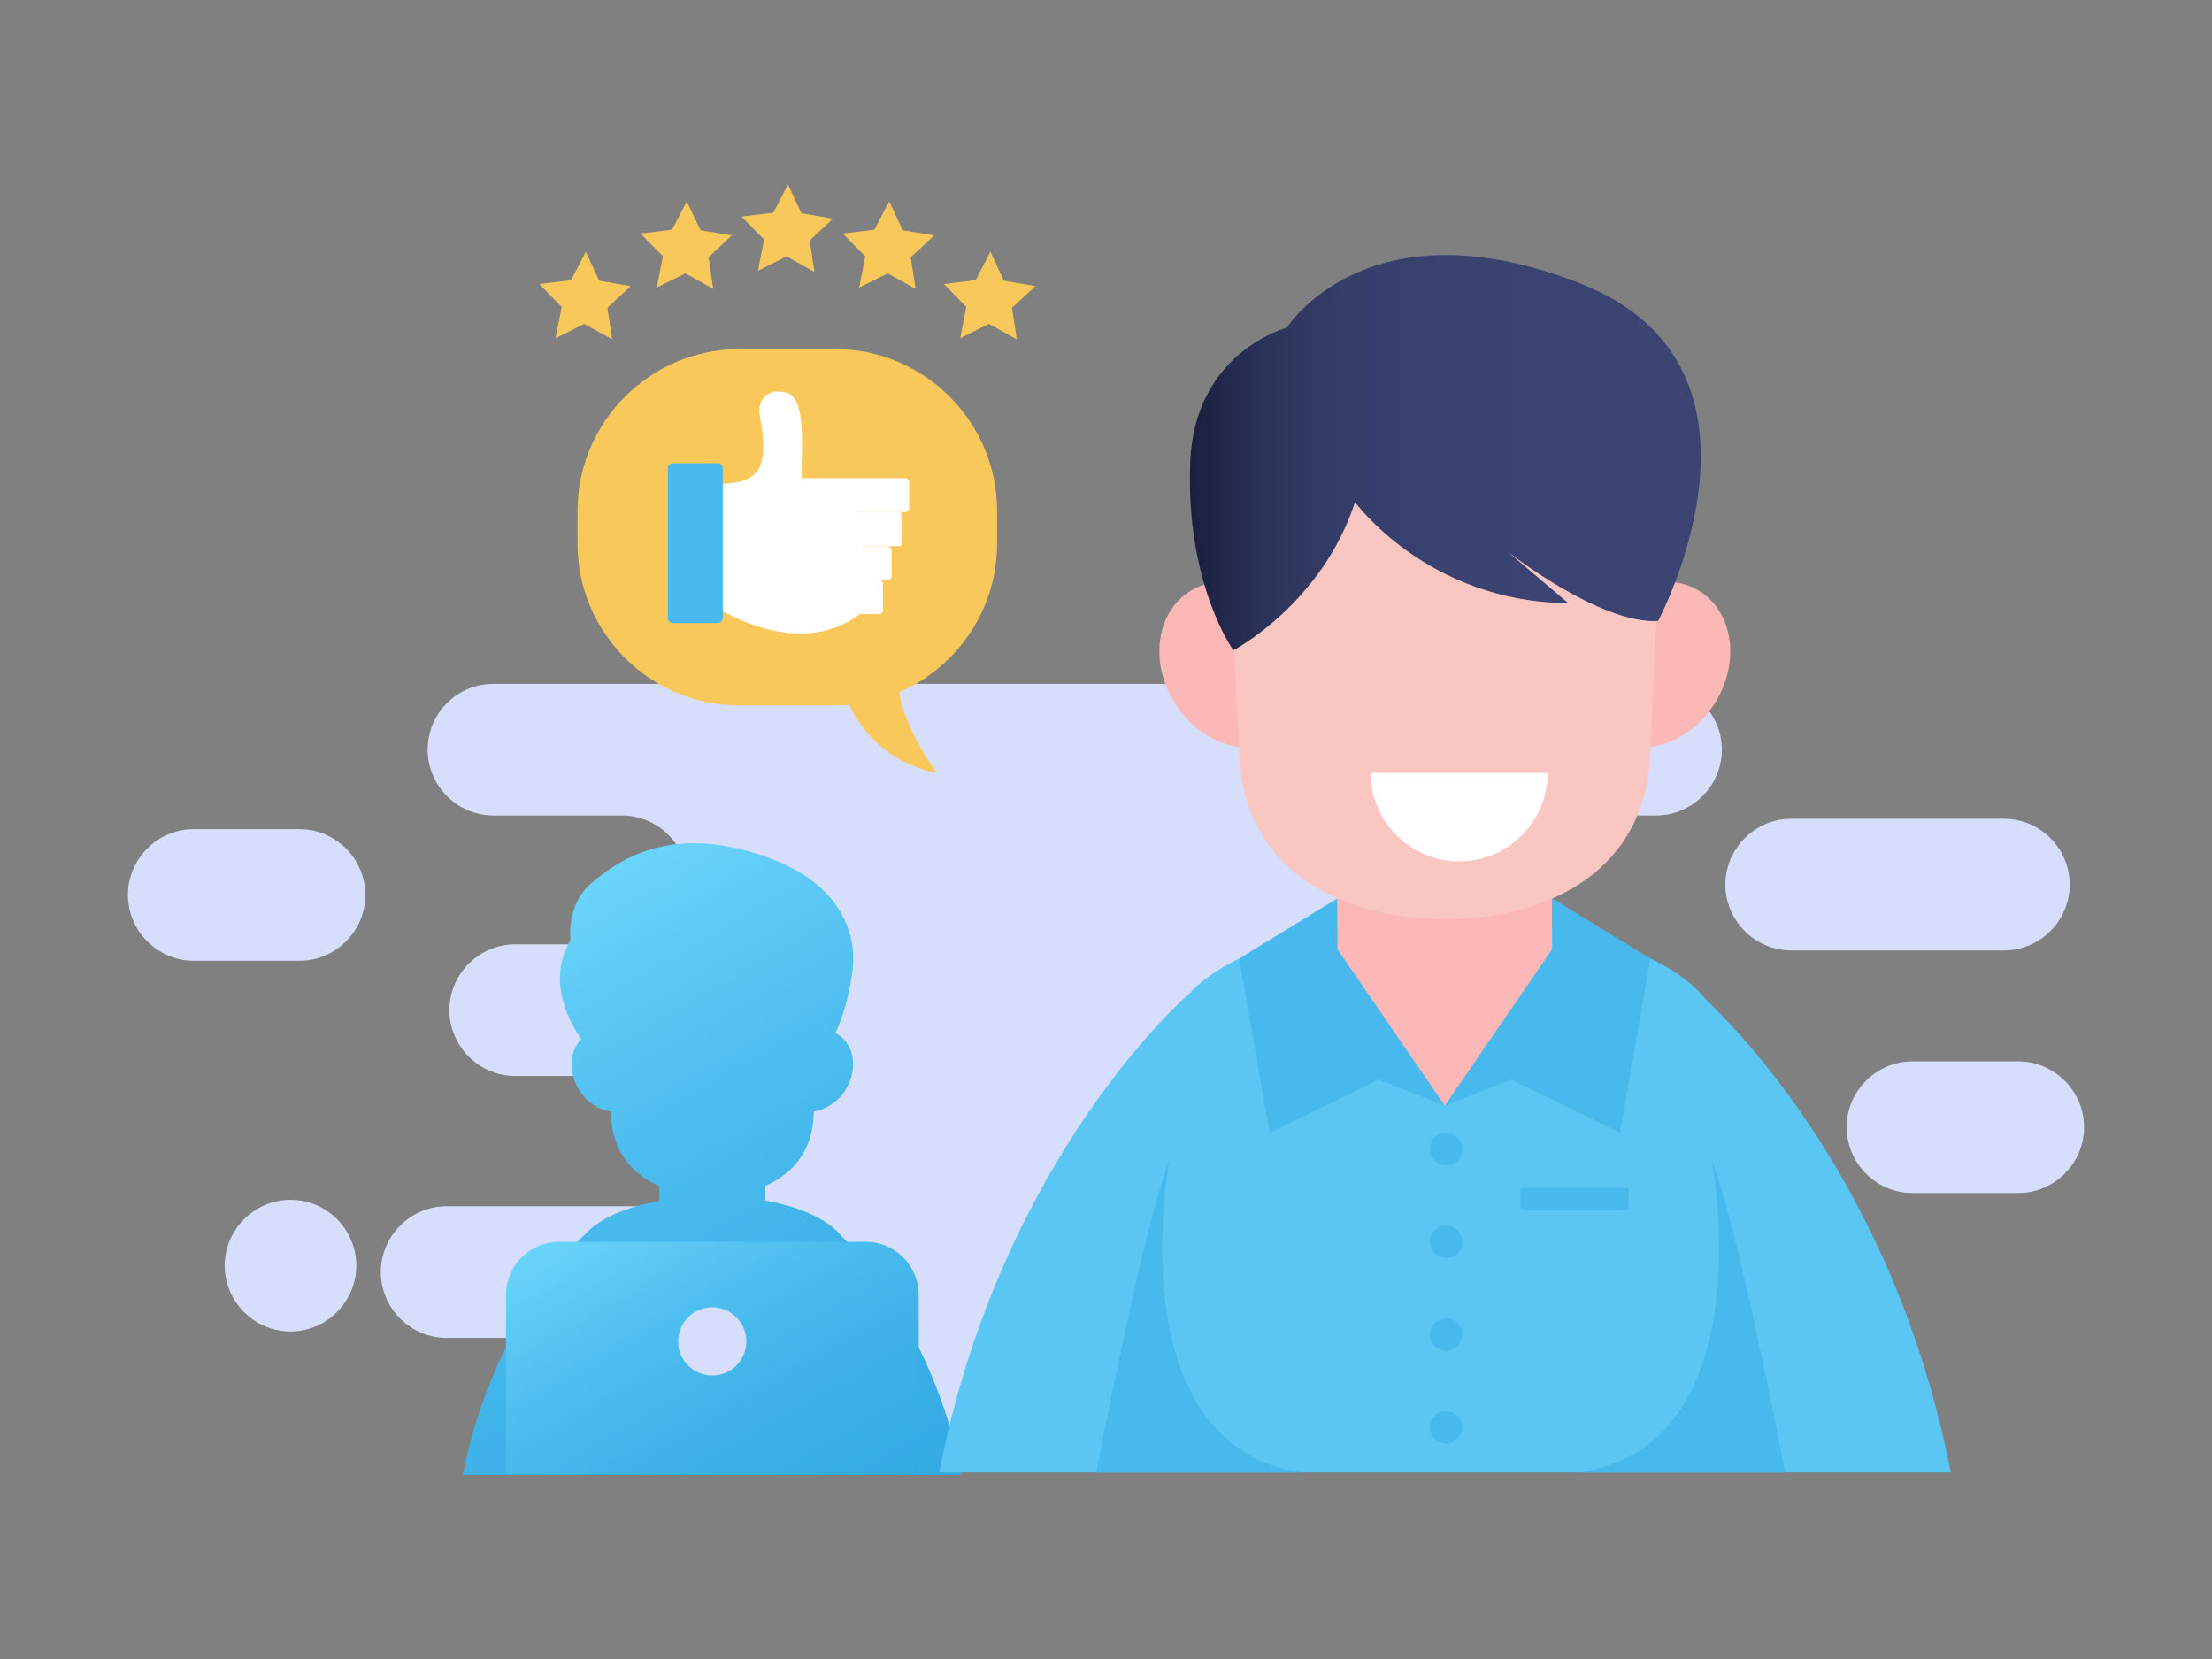 <svg id="Layer_1" xmlns="http://www.w3.org/2000/svg" viewBox="0 0 1200 900"><rect x="0" y="0" width="1200" height="900" fill="#808080" stroke="none"/><style>.st0{fill:#d6defc}.st1{fill:#f9c85a}.st4{fill:#fcb7b7}.st5{fill:#59c6f3}.st7{fill:#47b9ec}.st8{fill:#fff}</style><path class="st0" d="M945.7 654.4H819.2a35.79 35.79 0 0 1-28.4-34.9c0-19.6 16.1-35.7 35.7-35.7h41.8v-.1h4.2c19.6 0 35.7-16.1 35.7-35.7s-16.1-35.7-35.7-35.7H771.1a35.73 35.73 0 0 1-25.4-34.2c0-19.6 16.1-35.7 35.7-35.7h117c19.6 0 35.7-16.1 35.7-35.7S918 371 898.4 371H267.7c-19.7 0-35.7 16-35.7 35.7 0 19.6 16.1 35.7 35.7 35.7h69.7c19.6 0 35.7 16.1 35.7 35.7 0 16.1-10.8 29.7-25.4 34.2h-68.2c-19.6 0-35.7 16.1-35.7 35.7s16.1 35.7 35.7 35.7h70.7c19.6 0 35.7 16.1 35.7 35.7 0 17.2-12.4 31.7-28.7 35H242.3c-19.6 0-35.7 16.1-35.7 35.7s16.1 35.7 35.7 35.7h126.3c19.6 0 35.7 16.1 35.7 35.7 0 17.2-12.4 31.7-28.7 35h492.6v-.7h-95.1c-19.6 0-35.7-16.1-35.7-35.7 0-16.2 10.9-29.9 25.8-34.3h182.5c19.6 0 35.7-16.1 35.7-35.7s-16-35.7-35.7-35.7z"/><path class="st1" d="M453.2 382.7H401c-48.2 0-87.7-39.4-87.7-87.7v-17.9c0-48.2 39.4-87.7 87.7-87.7h52.2c48.2 0 87.7 39.4 87.7 87.7V295c0 48.3-39.5 87.7-87.7 87.7z"/><path class="st0" d="M157.6 650.9c-19.6 0-35.7 16.1-35.7 35.7s16.1 35.7 35.7 35.7 35.7-16.1 35.7-35.7c0-19.7-16-35.7-35.7-35.7zM105.1 521.2h57.4c19.6 0 35.7-16.1 35.7-35.7s-16.1-35.7-35.7-35.7h-57.4c-19.6 0-35.7 16.1-35.7 35.7s16.1 35.7 35.7 35.7zM1094.9 575.8h-57.4c-19.6 0-35.7 16.1-35.7 35.7s16.1 35.7 35.7 35.7h57.4c19.6 0 35.7-16.1 35.7-35.7s-16.1-35.7-35.7-35.7zM1087.1 444.2H971.7c-19.6 0-35.7 16.1-35.7 35.7s16.1 35.7 35.7 35.7h115.4c19.6 0 35.7-16.1 35.7-35.7 0-19.7-16-35.7-35.7-35.7z"/><path class="st1" d="M332.1 184.1l-15.2-8.4-15.5 7.8 3.3-17-12.1-12.4 17.2-2.1 8-15.4 7.3 15.7 17 2.9-12.6 11.8zM386.9 156.7l-15.1-8.4-15.5 7.7 3.3-17-12.1-12.3 17.1-2.1 8-15.4 7.4 15.7 17 2.8-12.6 11.9zM441.8 147.5l-15.1-8.4-15.5 7.8 3.3-17-12.2-12.4 17.2-2.1 8-15.3 7.3 15.6 17.1 2.9-12.6 11.8zM496.7 156.7l-15.1-8.4-15.5 7.7 3.3-17-12.2-12.3 17.2-2.1 8-15.4 7.3 15.7 17.1 2.8-12.7 11.9zM551.6 184.1l-15.2-8.4-15.5 7.8 3.3-17-12.1-12.4 17.2-2.1 8-15.4 7.3 15.7 17.1 2.9L549 167z"/><linearGradient id="SVGID_1_" gradientUnits="userSpaceOnUse" x1="271.56" y1="505.34" x2="461.67" y2="834.62"><stop offset="0" stop-color="#6bd4fa"/><stop offset=".14" stop-color="#5ecaf5"/><stop offset=".45" stop-color="#47b9ec"/><stop offset=".74" stop-color="#3aafe7"/><stop offset="1" stop-color="#35abe5"/></linearGradient><path d="M456.1 670.2c-6.8-8.5-21.7-15.4-40.9-18.9v-8c15-6.6 25.3-19 26.2-37.8l.1-2.6c6.5-.9 13-5 17.2-11.7 6.8-10.9 5-24.3-4.1-30-.4-.3-.9-.5-1.4-.7 5.9-12.9 8.2-25.7 9.3-34.2 1.7-12.4.1-45.5-48.5-62-51.3-17.5-78.9 2.8-93 14.7-14.1 11.8-11.5 31-11.5 31-11.6 20-3.5 40 5.8 53.7-6.4 6.5-7.1 18-1.1 27.6 4.2 6.7 10.7 10.8 17.2 11.7l.1 2.6c.9 18.8 11.2 31.3 26.2 37.9v8c-18.2 3.3-32.6 9.7-39.8 17.6 0 0-50.2 46-66.8 131h270.6c-15.3-78.8-59.2-123.6-65.6-129.9zM329.3 558.8l-.3-4.8.3 4.8z" fill="url(#SVGID_1_)"/><linearGradient id="SVGID_2_" gradientUnits="userSpaceOnUse" x1="331.81" y1="652.76" x2="437.17" y2="835.26"><stop offset="0" stop-color="#6bd4fa"/><stop offset=".14" stop-color="#5ecaf5"/><stop offset=".45" stop-color="#47b9ec"/><stop offset=".74" stop-color="#3aafe7"/><stop offset="1" stop-color="#35abe5"/></linearGradient><path d="M498.4 799.9H274.5v-97.5c0-15.8 12.9-28.7 28.7-28.7h166.5c15.8 0 28.7 12.9 28.7 28.7v97.5z" fill="url(#SVGID_2_)"/><circle class="st0" cx="386.4" cy="727.7" r="18.5"/><g><ellipse transform="rotate(-32.11 670.6 360.6)" class="st4" cx="670.6" cy="360.6" rx="39.3" ry="47.1"/><ellipse transform="rotate(-57.89 897.02 360.6)" class="st4" cx="897" cy="360.6" rx="47.1" ry="39.3"/><path class="st5" d="M925.1 541.9c-20-25.3-75.7-43.4-141.2-43.4-63.3 0-117.3 16.9-139 40.8 0 0-101.8 87.3-135.4 259.5h548.8c-31.1-159.4-120.1-244.2-133.2-256.9z"/><path class="st4" d="M842.1 514.9v-87.7H725.5v87.7c-18.2 8.9-29.7 21.9-29.7 36.3 0 13.4 9.9 25.6 25.8 34.4s37.9 14.2 62.3 14.2c48.6 0 88-21.8 88-48.6 0-14.4-11.6-27.4-29.8-36.3z"/><path d="M783.8 498.5c-59.5 0-108.6-28.5-111.4-87.9l-8.7-181.9h240.1l-8.7 181.9c-2.7 59.4-51.7 87.9-111.3 87.9z" fill="#f9c6c2"/><path class="st7" d="M634.4 629.6s-29 154 71.6 169.2H594.8s24.4-129.6 39.6-169.2zM928.7 629.6s29 154-71.6 169.2h111.3c-.1 0-24.5-129.6-39.7-169.2z"/><path class="st5" d="M717 595.3l55.6 18.1 37.4-2.1 39.2-26.7-30.1-6.9-35.3 22.1-32.9-27.4z"/><path class="st8" d="M386.7 297.3v31s44.6 31 79.6 5l1.2-44.9-67.9-8.7-12.9 17.6z"/><path class="st8" d="M462.8 273.4s-27.1 1.7-27.8-12.3c-.7-14 3.2-44.8-8.1-48-11.2-3.2-15.2 4.6-15 9.9.3 5.3 5.5 24.2-1.3 32.8s-23.9 6.3-23.9 6.3v47s51.5 12.6 77.5-15.8l-1.4-19.9z"/><path class="st8" d="M491.2 277.8h-60.5a2 2 0 0 1-2-2v-14.4c0-1.1.9-2 2-2h60.5a2 2 0 0 1 2 2v14.4a2 2 0 0 1-2 2zM487.6 296.3h-60.5a2 2 0 0 1-2-2v-14.4c0-1.1.9-2 2-2h60.5a2 2 0 0 1 2 2v14.4a2 2 0 0 1-2 2zM481.7 314.8h-60.5a2 2 0 0 1-2-2v-14.4c0-1.1.9-2 2-2h60.5a2 2 0 0 1 2 2v14.4c.1 1.1-.8 2-2 2z"/><path class="st8" d="M477 333.1h-60.5a2 2 0 0 1-2-2v-14.4c0-1.1.9-2 2-2H477a2 2 0 0 1 2 2v14.4a2 2 0 0 1-2 2z"/><path class="st7" d="M389.3 338H365c-1.5 0-2.7-1.2-2.7-2.7V254c0-1.5 1.2-2.7 2.7-2.7h24.4c1.5 0 2.7 1.2 2.7 2.7v81.3c-.1 1.5-1.3 2.7-2.8 2.7zM725.5 514.9l58.3 84.9-35.9-14.1-59.1 28.8-16.5-94.5 53.2-32.6zM842.1 514.9l-58.3 84.9 36-14.1 59.1 28.8 16.4-94.5-53.2-32.6z"/><circle class="st7" cx="784.5" cy="623.4" r="8.8"/><circle class="st7" cx="784.5" cy="673.7" r="8.8"/><circle class="st7" cx="784.5" cy="724" r="8.8"/><circle class="st7" cx="784.5" cy="774.3" r="8.8"/><path class="st7" d="M882.2 656.4h-56.1c-.7 0-1.3-.6-1.3-1.3v-9.3c0-.7.6-1.3 1.3-1.3h56.1c.7 0 1.3.6 1.3 1.3v9.3c0 .7-.6 1.3-1.3 1.3z"/><linearGradient id="SVGID_3_" gradientUnits="userSpaceOnUse" x1="645.5" y1="245.59" x2="922.69" y2="245.59"><stop offset="0" stop-color="#1a1e3e"/><stop offset=".07" stop-color="#23294c"/><stop offset=".17" stop-color="#2e355d"/><stop offset=".31" stop-color="#353e69"/><stop offset=".5" stop-color="#3a4370"/><stop offset="1" stop-color="#3b4472"/></linearGradient><path d="M857.6 153.9c-115.9-45.7-159.5 23.9-159.5 23.9s-50 12.9-52.4 72.9c-2.6 66.1 23.4 102.1 23.4 102.1s47.9-25.1 66-80.4c0 0 39.4 54.2 115.7 54.8l-33-28s50.1 39.5 81.7 37.7c-.2.1 73.9-137.3-41.9-183z" fill="url(#SVGID_3_)"/></g><path class="st8" d="M791.6 467.3c26.5 0 48-21.5 48-48h-96c0 26.5 21.5 48 48 48z"/><path class="st1" d="M455.2 367.6s8.4 42.8 53 51.7c0 0-22.6-30.6-20.7-51.7h-32.3z"/></svg>